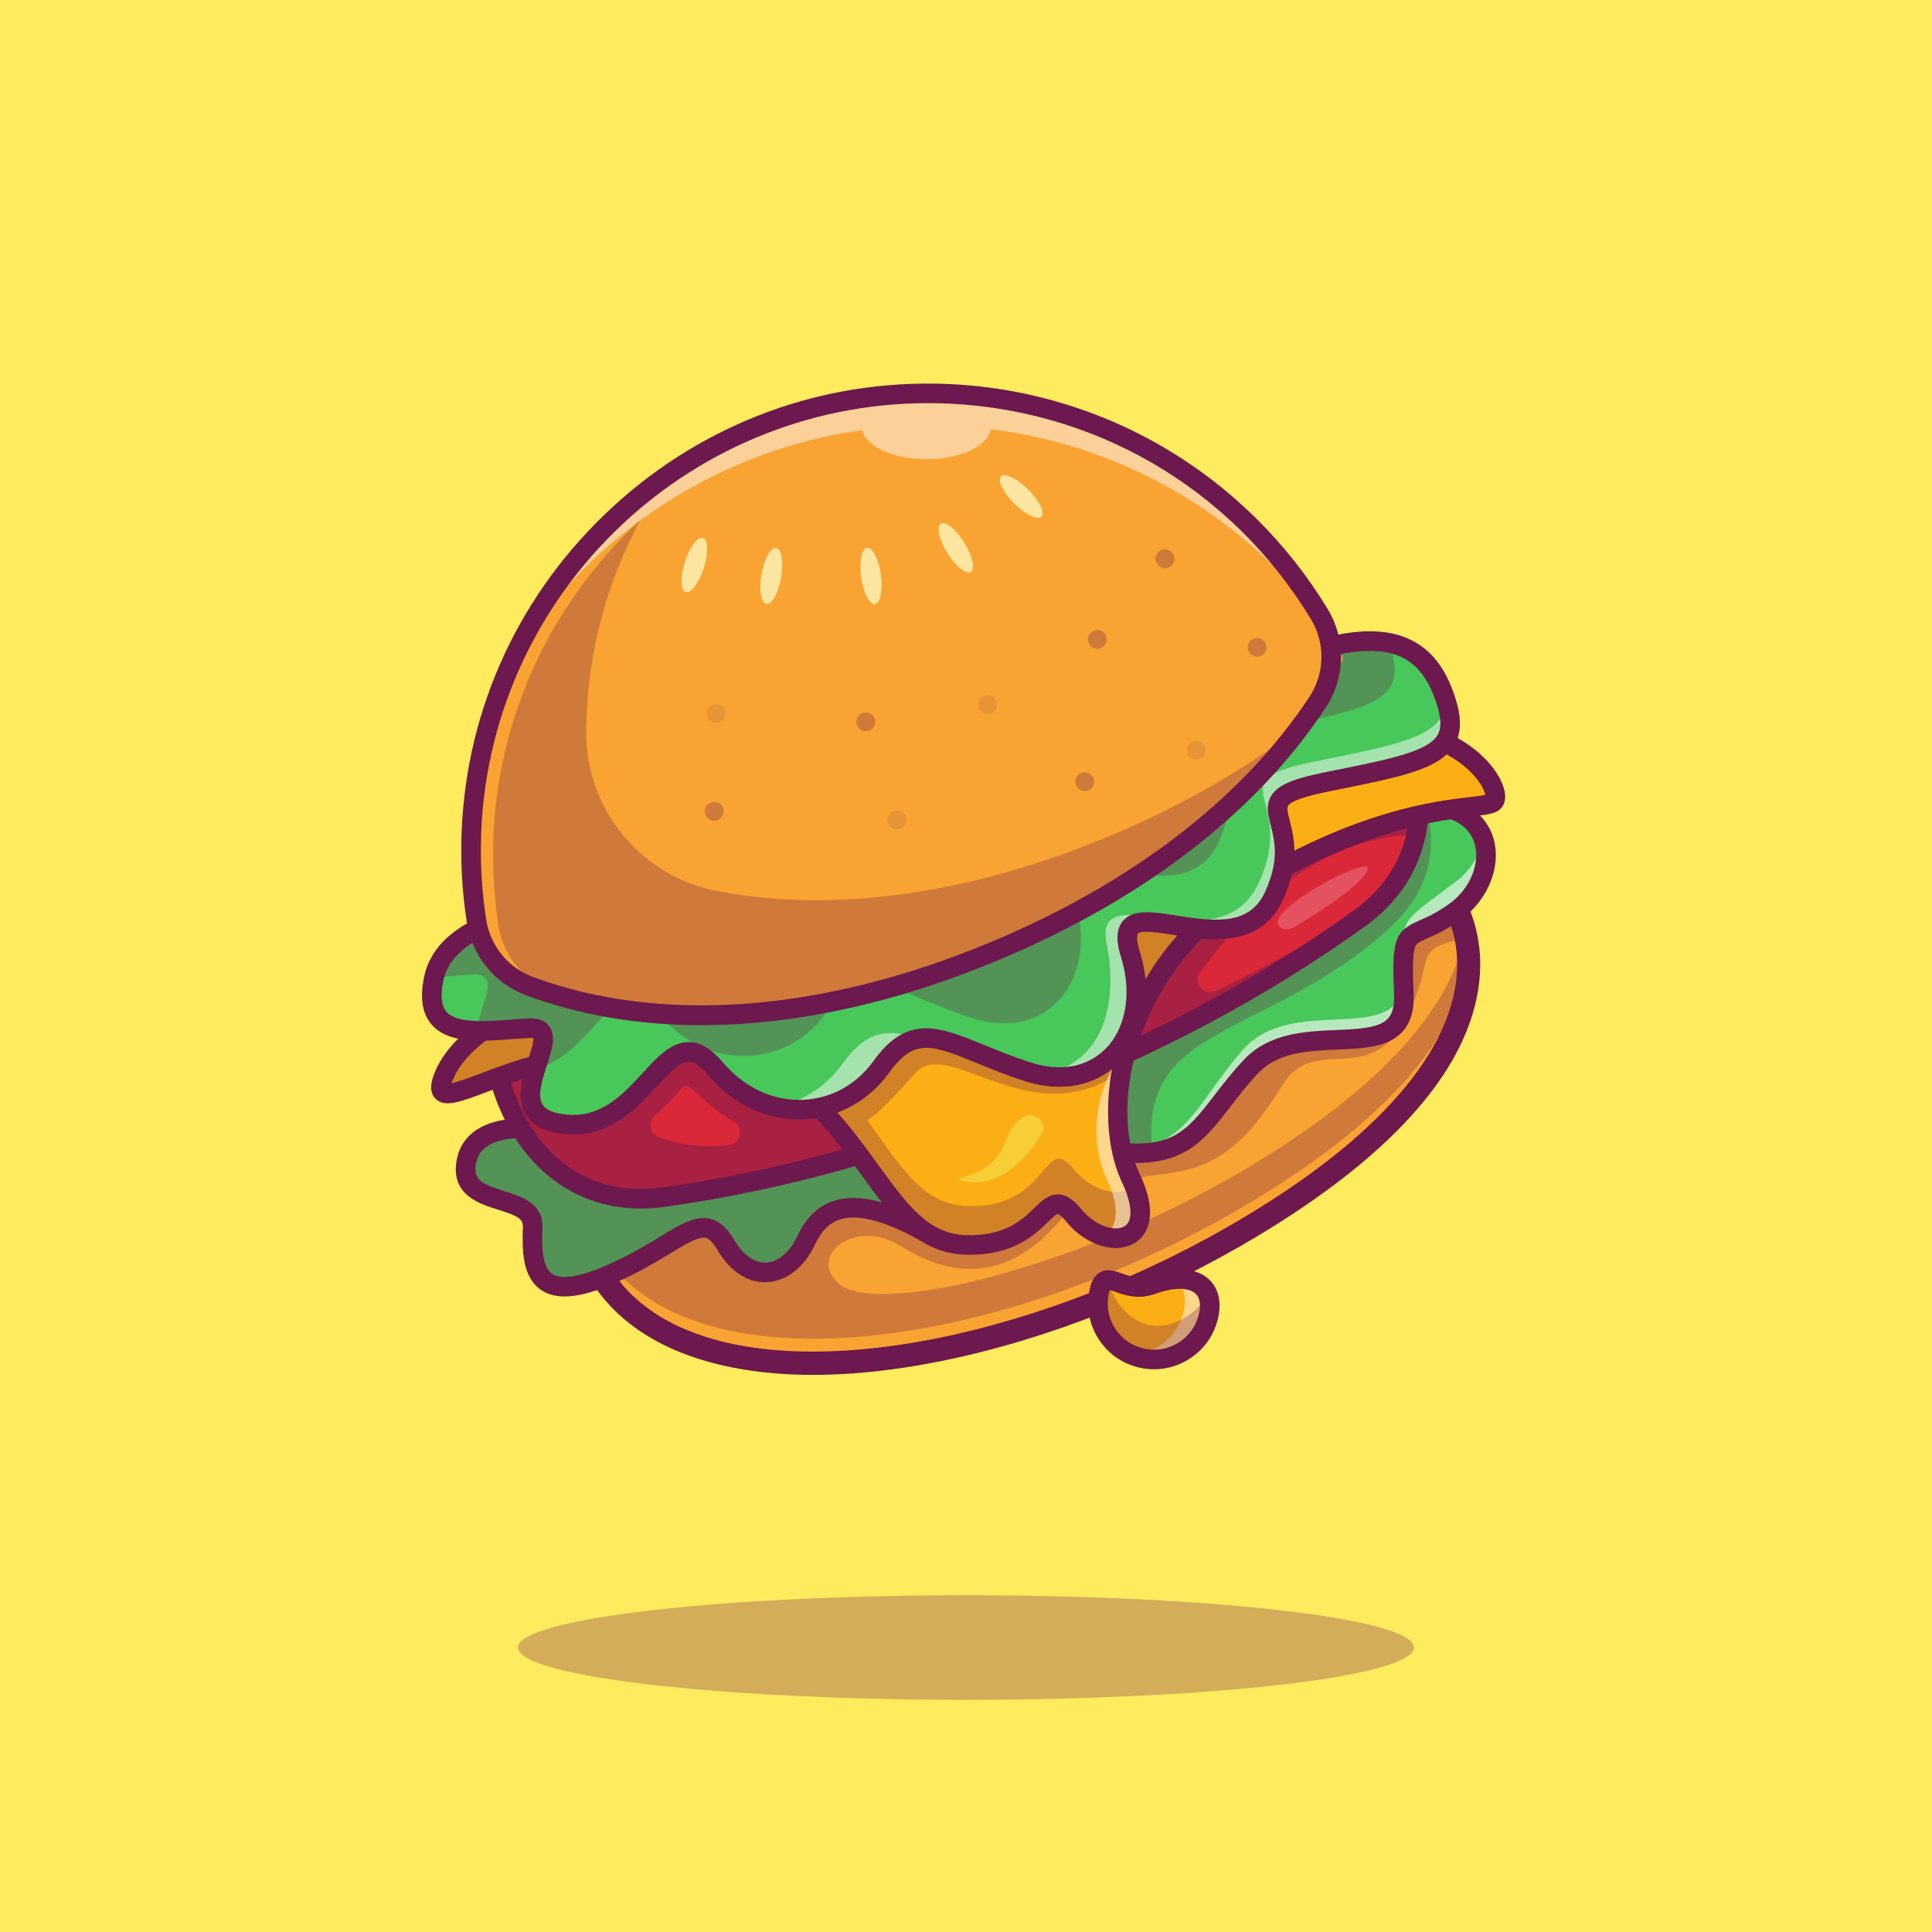 <?xml version="1.0" encoding="utf-8"?>
<!-- Generator: Adobe Illustrator 27.5.0, SVG Export Plug-In . SVG Version: 6.00 Build 0)  -->
<svg version="1.1" id="Layer_1" xmlns="http://www.w3.org/2000/svg" xmlns:xlink="http://www.w3.org/1999/xlink" x="0px" y="0px"
	 viewBox="0 0 4000 4000" style="enable-background:new 0 0 4000 4000;" xml:space="preserve">
<g>
	<g>
		<g>
			<rect style="fill:#FFEC5E;" width="4000" height="4000"/>
		</g>
	</g>
	<g>
		<g>
			<g>
				<path style="fill:#F9A332;" d="M3000.368,1854.783c0,0,211.131,275.349-332.641,635.695S1365.844,2970.055,1214.981,2582
					s-10.007-273.155,569.617-339.578s965.556-669.124,1058.788-603.417C2936.618,1704.711,3000.368,1854.783,3000.368,1854.783z"/>
			</g>
		</g>
		<g>
			<g style="opacity:0.3;">
				<g>
					<path style="fill:#6D184E;" d="M1160.904,2354.998c5.881,42.671,24.268,99.678,54.077,176.356
						c150.863,388.055,908.973,268.823,1452.746-91.523c284.302-188.4,362.219-353.532,371.868-468.25
						c0.147,1.696,0.28,3.41,0.398,5.139c-1.049-15.221-3.214-29.198-6.038-41.805c-23.135,111.794-112.469,261.431-366.229,429.591
						c-202.417,134.137-433.029,234.747-652.468,288.333c-66.32,15.718-235.799,49.618-282.348,1.657
						c-58.416-60.186,41.394-132.002,132.762-74.346c184.982,116.727,296.736-15.022,338.102-63.727
						c41.364-48.704,92.048-72.576,212.418-86.738c120.372-14.161,177.016-84.968,240.742-185.867
						c63.726-100.9,176.131,4.425,248.708-126.566c72.578-130.993,10.621-149.579,119.486-172.591l-11.506-51.789
						c0,0-94.566,13.801-100.831,56.25c-6.264,42.448,24.714,154.853-73.53,190.256c-98.244,35.404-190.134-18.415-241.547,61.156
						c-51.414,79.572-99.21,172.486-273.57,188.869c-174.362,16.384-176.131,230.575-423.954,135.869
						c-247.823-94.703-226.048,122.689-323.231,108.697c-97.183-13.992-48.504-96.305-123.736-82.144
						c-44.195,8.319-81.271,39.996-104.356,64.724c-60.778-38.438-107.01-91.389-133.887-160.523
						c-19.688-50.64-34.354-92.646-43.779-127.677c-6.16,9.672-9.952,21.136-11.521,34.725
						C1160.001,2360.301,1160.394,2357.597,1160.904,2354.998z"/>
				</g>
			</g>
		</g>
		<g>
			<g>
				<path style="fill:#6D184E;" d="M1683.532,2846.523c-87.669,0.005-167.114-10.957-236.328-32.93
					c-127.038-40.327-212.663-115.332-254.495-222.935c-53.516-137.651-75.95-222.373-41.318-275.801
					c37.507-57.861,128.433-62.383,293.494-70.601c89.641-4.463,201.204-10.015,336.995-25.576
					c360.501-41.313,643.818-293.789,831.297-460.854c125.374-111.724,194.426-173.276,243.977-138.354
					c92.029,64.858,154.895,202.432,164.124,223.457c10.586,15.21,58.301,91.694,38.647,209.204
					c-25.847,154.556-153.359,308.74-378.997,458.267c-196.294,130.078-426.448,232.505-648.064,288.408
					C1906.879,2830.585,1789.232,2846.523,1683.532,2846.523z M2826.413,1657.963c-5.496,0-19.148,3.14-49.001,24.101
					c-34.788,24.424-80.042,64.751-132.439,111.445c-191.98,171.079-482.102,429.619-857.654,472.651
					c-137.317,15.737-249.732,21.333-340.059,25.83c-139.441,6.943-231.56,11.528-255.764,48.867
					c-23.152,35.713,1.55,118.765,45.759,232.485c36.333,93.452,111.836,158.96,224.409,194.697
					c291.465,92.515,793.13-32.583,1192.861-297.485c210.281-139.346,334.07-286.206,357.986-424.702
					c18.743-108.535-29.136-173.896-31.182-176.626c-1.16-1.543-2.202-3.325-2.957-5.098
					c-0.835-1.958-62.451-144.771-148.755-205.596C2829.591,1658.515,2828.72,1657.963,2826.413,1657.963z"/>
			</g>
		</g>
		<g>
			<g>
				<path style="fill:#48C75A;" d="M1115.123,2337.638c0,0-138.073-21.242-150.464,72.577
					c-12.391,93.819,139.843,56.645,138.073,129.222s-3.54,168.166,152.234,102.669s198.258-148.492,247.823-64.51
					c49.565,83.982,129.222,69.821,166.395-9.837c37.173-79.657,110.247-94.624,253.382-12.794
					c143.135,81.83,163.934-207.149,359.095-173.958c195.16,33.191,203.569-61.071,308.008-172.591
					c104.439-111.52,323.94,10.621,316.859-150.464s9.736-100.457,106.652-170.821c96.916-70.364,95.589-234.989-94.261-220.385
					C2729.069,1681.35,2256.878,2362.42,1115.123,2337.638z"/>
			</g>
		</g>
		<g style="opacity:0.6;">
			<g>
				<g>
					<path style="fill:#FFFFFF;" d="M3020.482,1820.087c-94.166,73.286-123.597,81.208-111.005,137.723
						c10.041-35.08,39.04-23.731,103.704-70.678c47.84-34.733,71.674-92.417,60.779-140.191
						C3062.394,1769.474,3041.422,1803.79,3020.482,1820.087z"/>
				</g>
			</g>
			<g>
				<g>
					<path style="fill:#FFFFFF;" d="M2906.139,2048.67c-33.667,112.769-233.616,11.101-334.062,126.073
						c-111.667,127.816-120.656,235.851-329.321,197.81c-151.013-27.531-204.391,138.303-280.365,196.507
						c109.254,12.719,143.772-217.9,319.269-188.054c195.16,33.191,203.569-61.071,308.008-172.591s323.94,10.621,316.859-150.464
						C2906.387,2054.762,2906.26,2051.689,2906.139,2048.67z"/>
				</g>
			</g>
		</g>
		<g style="opacity:0.3;">
			<g>
				<path style="fill:#6D184E;" d="M2437.434,2201.335c84.968-86.738,272.605-127.452,439-279.686
					c101.219-92.605,94.357-191.983,73.454-255.63c-9.729-0.3-20-0.117-30.97,0.727
					c-189.85,14.604-662.041,695.674-1803.796,670.891c0,0-138.073-21.242-150.464,72.577
					c-12.391,93.818,139.843,56.645,138.073,129.222c-1.77,72.577-3.541,168.166,152.234,102.669
					c155.774-65.496,198.258-148.492,247.823-64.51c49.565,83.982,129.222,69.821,166.396-9.837
					c37.173-79.657,110.247-94.624,253.382-12.794c143.135,81.83,163.934-207.148,359.095-173.958
					c43.108,7.331,77.082,8.425,105.013,4.507C2380.067,2342.558,2377.996,2262.012,2437.434,2201.335z"/>
			</g>
		</g>
		<g>
			<g>
				<path style="fill:#6D184E;" d="M1169.091,2684.174c-19.429,0-35.637-4.512-48.845-13.521
					c-40.308-27.49-38.899-85.278-37.766-131.709c0.383-15.718-12.378-22.363-50.916-34.346
					c-38.176-11.87-95.867-29.814-86.987-97.036c3.596-27.236,16.113-49.067,37.197-64.878
					c47.407-35.547,123.288-26.87,135.005-25.278c819.409,17.402,1283.369-326.299,1560.652-531.709
					c109.47-81.099,181.792-134.678,239.937-139.15c124.81-9.561,161.968,53.789,172.151,81.484
					c21.648,58.862-5.452,132.671-64.436,175.493c-30.159,21.895-53.037,31.865-69.741,39.146
					c-19.27,8.398-22.925,10.537-25.742,18.633c-5.208,14.951-4.944,47.725-2.832,95.762c1.514,34.473-6.108,60.342-23.306,79.092
					c-29.717,32.402-80.188,34.546-133.625,36.812c-61.038,2.593-124.153,5.273-165.378,49.297
					c-22.844,24.39-40.664,47.549-57.896,69.946c-58.696,76.279-105.054,136.533-268.298,108.765
					c-87.373-14.854-135.464,43.799-181.99,100.527c-46.096,56.196-98.342,119.878-183.762,71.05
					c-76.819-43.921-135.037-60.063-173.042-48.013c-21.931,6.963-38.916,23.901-51.929,51.782
					c-21.941,47.021-59.075,76.255-99.326,78.203c-39.824,1.982-76.375-21.738-102.871-66.631
					c-8.804-14.917-16.755-23.096-24.307-24.995c-14.255-3.574-40.086,12.051-72.791,31.846
					c-32.06,19.404-71.958,43.55-125.43,66.035C1225.695,2676.386,1194.616,2684.174,1169.091,2684.174z M1083.739,2355.824
					c-24.79,0-57.185,3.877-77.727,19.326c-12.168,9.155-19.126,21.489-21.269,37.715c-4.009,30.352,13.901,39.067,58.852,53.042
					c34.009,10.576,80.581,25.063,79.387,74.023c-0.894,36.616-2.004,82.183,20.093,97.251
					c17.793,12.139,53.77,7.378,104.038-13.755c50.735-21.328,89.226-44.624,120.154-63.345
					c42.388-25.654,73.02-44.175,103.662-36.475c18.848,4.746,34.517,18.633,49.307,43.691
					c18.484,31.313,41.902,47.778,66.023,46.758c24.961-1.206,49.099-21.719,64.568-54.863
					c17.817-38.184,43.516-62.832,76.382-73.267c49.922-15.874,117.122,0.977,205.41,51.45
					c53.22,30.425,81.975-0.186,132.329-61.567c48.813-59.512,109.551-133.584,220.107-114.775
					c139.216,23.691,171.24-17.954,229.395-93.535c16.992-22.08,36.25-47.109,60.435-72.93
					c52.539-56.104,127.285-59.277,193.232-62.08c44.805-1.899,87.124-3.696,105.486-23.716
					c9.556-10.42,13.706-26.753,12.686-49.932c-4.988-113.491,0.942-130.688,52.866-153.315
					c15.833-6.899,35.537-15.483,62.124-34.785c43.894-31.87,65.481-87.207,50.215-128.726
					c-15.027-40.854-61.543-60.459-131.021-55.068c-46.509,3.574-122.595,59.942-218.926,131.304
					c-136.938,101.45-324.48,240.386-582.878,352.319c-305.022,132.134-642.869,195.181-1003.984,187.319
					c-0.874-0.02-1.748-0.098-2.612-0.225l0,0C1105.839,2356.723,1095.668,2355.824,1083.739,2355.824z"/>
			</g>
		</g>
		<g>
			<g>
				<path style="fill:#DB2839;" d="M2593.52,1332.168c-24.617,9.854-45.775,25.385-63.153,45.27
					c-105.716,72.788-336.006,219.34-628.172,334.799c-291.138,118.027-558.944,170.854-685.686,191.114
					c-26.3-2.402-52.33,0.956-76.948,10.81c-112.301,44.952-152.672,207.974-90.17,364.12
					c62.502,156.145,186.64,216.922,316.51,201.333c288.985-39.516,547.279-122.721,758.527-212.184
					c214.632-81.009,458.998-199.009,695.432-369.809c104.757-78.328,152.673-207.975,90.171-364.12
					S2705.822,1287.215,2593.52,1332.168z"/>
			</g>
		</g>
		<g style="opacity:0.45;">
			<g>
				<path style="fill:#6D184E;" d="M2937.926,1728.702l21.707-83.198c0,0-634.509,56.467-711.611,520.726
					c-150.411,62.624-323.869,121.545-514.603,163.918l-63.623-74.491c0,0-113.017-10.068-164.795-77.777
					s-138.65-89.305-183.212,15.932c-18.862,44.545-43.154,69.889-64.911,84.357c-25.796-29.119-48.023-65.221-65.448-108.754
					c-38.321-95.735-37.913-194.008-6.023-266.116c-15.627,1.378-30.996,4.918-45.845,10.862
					c-112.301,44.952-152.672,207.974-90.17,364.119s186.64,216.922,316.51,201.333c288.985-39.516,547.278-122.721,758.527-212.185
					c214.633-81.009,458.998-199.009,695.433-369.809c17.583-13.147,33.518-27.771,47.645-43.691
					c-117.544,77.617-235.779,142.809-350.203,197.559c-24.504,11.725-48.321-17.095-32.314-39.044
					C2566.141,1901.167,2727.377,1726.286,2937.926,1728.702z M1363.674,2353.699c-18.63-7.321-23.152-31.583-8.013-44.678
					c23.001-19.896,44.85-40.634,55.079-55.465c15.586-22.599,38.501,30.725,107.127,67.621
					c22.476,12.084,16.556,45.937-8.725,49.407c-0.401,0.055-0.802,0.11-1.203,0.165
					C1457.936,2376.75,1408.786,2371.426,1363.674,2353.699z"/>
			</g>
		</g>
		<g>
			<g>
				<path style="fill:#6D184E;" d="M1326.964,2502.216c-132.327,0.01-241.214-78.594-296.379-216.406
					c-31.794-79.429-39.368-163.296-21.326-236.157c18.643-75.273,62.241-130.073,122.771-154.302
					c26.292-10.523,54.446-14.668,83.716-12.398c132.063-21.24,393.645-73.872,678.836-189.492
					c286.34-113.154,512.009-255.557,622.263-331.313c19.602-21.855,42.852-38.262,69.146-48.789c0.002,0,0.002,0,0.002,0
					c122.483-49.019,276.292,46.343,342.844,212.612c60.854,152.031,24.651,297.031-96.846,387.876
					c-208.059,150.307-443.496,275.532-700.037,372.397c-252.505,106.899-509.314,178.711-763.311,213.442
					C1354.53,2501.381,1340.614,2502.216,1326.964,2502.216z M1200.316,1922.865c-18.589,0-36.435,3.379-53.23,10.103
					c-48.096,19.253-83.076,64.15-98.499,126.421c-16.018,64.688-9.053,139.751,19.612,211.362
					c54.419,135.952,162.031,204.727,295.286,188.75c250.244-34.224,503.713-105.137,753.042-210.723
					c0.247-0.107,0.496-0.205,0.747-0.303c253.337-95.62,485.73-219.189,690.723-367.275
					c107.209-80.166,137.642-204.228,83.225-340.171c-58.25-145.527-188.43-230.786-290.173-190.054l-7.529-18.809l7.529,18.809
					c-21.074,8.432-39.722,21.821-55.427,39.79c-1.111,1.274-2.375,2.398-3.765,3.354
					c-110.916,76.367-340.537,221.689-632.217,336.958c-290.515,117.773-556.973,171.021-689.934,192.275
					c-1.668,0.269-3.362,0.317-5.037,0.171C1209.84,1923.085,1205.055,1922.865,1200.316,1922.865z"/>
			</g>
		</g>
		<g>
			<g>
				<path style="fill:#FCAF15;" d="M1086.8,2084.505c0,0-136.302,54.875-169.936,148.694s152.234-58.415,331.02-42.484
					s60.186-155.774,309.779-8.851s272.605,391.206,442.541,395.631c169.936,4.426,159.315-138.958,223.04-61.071
					c63.726,77.887,184.54,63.726,118.158-77.002c-66.381-140.728-24.34-450.507,276.588-622.212s462.012-134.532,476.174-159.315
					c14.161-24.782-53.105-152.234-267.295-155.774C2612.68,1498.581,2074.551,2045.561,1086.8,2084.505z"/>
			</g>
		</g>
		<g style="opacity:0.3;">
			<g>
				<path style="fill:#6D184E;" d="M2347.494,2453.314c-26.22,27.989-85.667,14.652-124.25-32.505
					c-63.726-77.887-48.878,80.569-218.814,76.144c-96.286-2.508-138.986-82.542-208.877-177.716
					c23.521-13.194,62.045-55.993,101.095-98.872c67.709-74.347,241.627,131.435,425.155-2.582l7.726-35.936
					c0,0-31.942,86.166-199.229,30.7s-229.788-92.676-283.332-30.7c-33.108,38.322-72.248,63.084-97.316,76.415
					c-47.379-59.719-106.343-121.598-191.99-172.014c-35.118-20.672-62.946-35.036-85.34-44.503
					c-36.962,6.815-74.719,12.962-113.267,18.376c-18.542,20.241-43.639,40.995-111.172,34.977
					c-105.24-9.378-212.913,39.5-276.847,62.176c-23.21,21.199-43.685,46.667-54.174,75.924
					c-33.633,93.819,152.234-58.415,331.02-42.484c178.787,15.932,60.186-155.774,309.779-8.851
					c249.593,146.923,272.605,391.206,442.541,395.631c169.936,4.425,159.315-138.958,223.04-61.071
					C2284.803,2591.663,2399.591,2580.977,2347.494,2453.314z"/>
			</g>
		</g>
		<g>
			<g>
				<g>
					<path style="fill:#F8CE36;" d="M1250.349,2190.899c108.463,8.735,105.233-52.842,145.971-66.325
						C1319.197,2107.28,1339.771,2182.052,1250.349,2190.899z"/>
				</g>
			</g>
			<g>
				<g>
					<path style="fill:#F8CE36;" d="M914.827,2258.917c17.222,26.628,148.238-61.052,286.799-68.814
						C1088.275,2183.205,973.497,2241.22,914.827,2258.917z"/>
				</g>
			</g>
			<g style="opacity:0.5;">
				<g>
					<path style="fill:#FFFFFF;" d="M2314.267,2192.845C2301.335,2194.757,2327.27,2192.252,2314.267,2192.845
						c-57.831,89.254-51.302,187.709-23.535,246.577c34.261,72.634,18.611,111.472-13.274,121.42
						c52.906,13.213,97.607-23.32,51.333-121.42C2300.664,2379.794,2292.016,2289.812,2314.267,2192.845z"/>
				</g>
			</g>
		</g>
		<g style="opacity:0.3;">
			<g>
				<path style="fill:#6D184E;" d="M2385.215,2027.86l-39.202,100.638c0,0,20.541-95.328,0-149.76
					c-20.541-54.432-13.087-106.74,55.133-77.443c68.22,29.297,75.298,23.621,75.298,23.621S2416.409,1985.632,2385.215,2027.86z"/>
			</g>
		</g>
		<g>
			<g>
				<path style="fill:#6D184E;" d="M2007.733,2597.851c-2.644,0-5.33-0.034-8.057-0.107
					c-98.232-2.554-151.897-76.465-214.033-162.041c-57.139-78.691-121.902-167.886-238.257-236.382
					c-63.288-37.251-106.345-55.908-131.631-57.026c-16.336-0.625-22.5,5.449-36.035,20.737
					c-20.696,23.379-49.045,55.356-133.635,47.861c-85.366-7.627-173.286,25.518-237.481,49.702
					c-56.57,21.309-87.737,33.057-106.731,14.36c-15.894-15.64-7.002-40.444-4.08-48.594
					c36.284-101.216,175.532-158.267,181.44-160.649c2.156-0.864,4.446-1.357,6.768-1.45
					c657.959-25.942,1110.503-276.484,1409.961-442.275c148.247-82.07,255.371-141.323,331.24-140.117
					c151.938,2.51,242.073,66.641,275.764,125.82c8.054,14.15,19.907,40.796,8.784,60.259c-9.199,16.099-27.83,18.291-64.944,22.661
					c-67.908,7.993-209.211,24.619-418.777,144.199c-278.75,159.048-335.583,453.345-268.306,595.972
					c44.646,94.648,8.135,130.967-9.636,142.192c-39.463,24.932-102.07,5.723-142.524-43.721
					c-12.292-15.02-17.517-15.786-17.566-15.791c-3.474,0.278-13.796,10.278-20.625,16.899
					C2143.141,2555.781,2099.73,2597.851,2007.733,2597.851z M1412.797,2101.855c31.528,0,77.651,16.938,155.142,62.554
					c123.63,72.773,193.97,169.648,250.491,247.49c60.408,83.198,104.055,143.306,182.302,145.347
					c80.496,1.938,115.159-31.47,140.447-55.981c15.625-15.142,30.4-29.395,51.155-28.252c20.063,1.162,35.437,16.953,46.589,30.586
					c29.141,35.615,70.576,47.095,89.534,35.117c17.766-11.221,15.708-45.957-5.376-90.649
					c-38.579-81.787-38.691-202.368-0.293-314.688c33.145-96.943,109.521-233.545,285.166-333.765
					c216.724-123.662,363.555-140.938,434.119-149.243c12.219-1.436,25.701-3.022,33.123-4.707
					c-1.528-6.919-6.877-20.772-22.183-38.511c-21.323-24.717-86.077-82.451-226.477-84.775
					c-65.164-1.27-168.201,56.025-310.947,135.059c-302.253,167.339-758.694,420.063-1424.277,447.163
					c-19.678,8.579-127.886,58.755-155.376,135.435c-0.356,0.991-0.667,1.904-0.938,2.749c13.914-2.993,38.599-12.295,59.324-20.103
					c67.852-25.562,160.813-60.532,255.361-52.148c64.206,5.747,81.455-13.745,99.705-34.355
					C1366.881,2116.415,1383.566,2101.855,1412.797,2101.855z M3075.692,1650.077L3075.692,1650.077L3075.692,1650.077z"/>
			</g>
		</g>
		<g>
			<g>
				<path style="fill:#F8CE36;" d="M2157.527,2345.825c0,0-61.775,114.899-153.096,100.899
					c-69.28-10.621,46.494,2.888,76.548-80.985C2115.707,2268.823,2175.407,2319.272,2157.527,2345.825z"/>
			</g>
		</g>
		<g>
			<g>
				<path style="fill:#48C75A;" d="M1171.768,1876.511c0,0-244.282,13.276-273.49,148.694
					c-29.208,135.417,98.244,108.865,196.488,103.554c98.244-5.31-92.933,183.212,77.002,199.143
					c169.936,15.932,204.454-238.972,308.008-116.831c103.555,122.141,265.524,108.865,345.182-2.655s146.038-39.829,302.698,10.621
					c156.659,50.45,262.869-82.313,212.419-244.282s220.385,47.794,297.387-119.486c77.002-167.28-87.623-196.488,108.865-236.317
					c196.488-39.829,281.456-53.098,249.593-160.639c-31.863-107.541-106.21-187.198-355.803-80.989
					C2390.525,1483.535,2164.829,1948.202,1171.768,1876.511z"/>
			</g>
		</g>
		<g style="opacity:0.3;">
			<g>
				<path style="fill:#6D184E;" d="M2881.146,1347.183c-1.623-5.478-3.39-10.86-5.251-16.173
					c-53.104-10.677-128.107,0.498-235.777,46.315c-249.593,106.21-475.289,570.877-1468.35,499.186
					c0,0-241.455,13.145-272.931,146.399c26.788-0.968,54.999-3.867,81.154-5.281c57.543-3.11,15.813,60.271,5.493,116.527
					c34.39,1.195,73.734-3.475,109.281-5.397c46.624-2.52,28.068,38.617,13.857,84.242
					c126.769-32.022,164.264-221.708,256.379-113.06c103.554,122.141,265.524,108.865,345.182-2.655
					c79.657-111.52,146.039-39.829,302.698,10.621c156.659,50.449,262.869-82.313,212.419-244.282
					c-50.449-161.97,220.385,47.794,297.387-119.486c77.002-167.28-87.623-196.488,108.865-236.317
					C2828.042,1467.993,2913.009,1454.724,2881.146,1347.183z"/>
			</g>
		</g>
		<g style="opacity:0.5;">
			<g>
				<g>
					<path style="fill:#FFFFFF;" d="M971.597,2116.862c-11.772,0.636-23.946,1.561-36.224,2.492
						c18.287,5.044,40.142,6.167,63.318,5.576"/>
				</g>
			</g>
			<g>
				<g>
					<path style="fill:#FFFFFF;" d="M1745.377,2201.274c-30.833,43.166-73.324,72.367-120.164,85.833
						c72.853,7.184,145.033-24.398,190.452-87.985c22.253-31.154,43.473-47.989,65.911-55.004
						C1829.632,2130.865,1789.405,2139.635,1745.377,2201.274z"/>
				</g>
			</g>
			<g>
				<g>
					<path style="fill:#FFFFFF;" d="M2990.963,1466.826c-14.734,60.765-105.352,76.582-269.217,109.797
						c-208.217,42.206-33.765,73.157-115.364,250.423c-81.599,177.266-344.194-21.342-315.139,126.619
						c26.549,135.199-15.626,244.8-119.013,266.515c125.943,7.751,202.964-112.132,158.552-254.718
						c-50.449-161.97,220.385,47.794,297.387-119.486s-87.623-196.488,108.865-236.317
						C2922.091,1572.147,3008.186,1558.164,2990.963,1466.826z"/>
				</g>
			</g>
		</g>
		<g>
			<g>
				<path style="fill:#6D184E;" d="M1186.811,2348.876c-5.513,0-11.152-0.259-16.931-0.801
					c-39.451-3.701-65.686-16.23-80.205-38.301c-22.644-34.429-7.82-80.117,4.094-116.831c4.685-14.438,11.626-35.825,10.525-43.535
					c-1.318-0.308-3.916-0.679-8.433-0.42c-10.83,0.586-21.87,1.421-33.557,2.31c-65.669,4.976-133.584,10.132-168.43-29.839
					c-20.003-22.944-25.039-55.825-15.398-100.527c32.097-148.818,281.589-164.072,292.195-164.648
					c0.852-0.044,1.709-0.034,2.556,0.024c739.7,53.359,1041.323-187.764,1261.58-363.852
					c71.436-57.109,133.132-106.431,197.38-133.775c127.544-54.272,221.323-65.688,286.704-34.888
					c46.228,21.772,76.877,62.69,96.455,128.765c11.067,37.354,9.565,66.943-4.59,90.464
					c-29.573,49.15-109.27,65.249-241.306,91.924l-19.099,3.862c-49.446,10.024-77.576,19.971-83.604,29.57
					c-2.903,4.619-0.579,14.561,3.452,30.4c8.735,34.312,21.934,86.167-14.333,164.961
					c-46.426,100.84-154.653,83.457-226.277,71.958c-26.621-4.272-66.851-10.747-73.733-2.803c-0.227,0.259-5.488,6.787,3.56,35.835
					c28.286,90.806,12.288,177.583-42.795,232.139c-48.564,48.11-119.702,61.753-195.176,37.451
					c-37.695-12.139-70.056-25.396-98.611-37.095c-91.833-37.622-129.841-53.193-181.392,18.965
					c-42.095,58.936-106.68,94.414-177.195,97.344c-75.256,3.11-146.228-30.029-199.922-93.359
					c-14.492-17.095-27.341-25.869-38.191-26.084c-0.137-0.005-0.276-0.005-0.413-0.005c-18.572,0-41.216,24.663-65.178,50.762
					C1321.398,2291.479,1268.698,2348.876,1186.811,2348.876z M1098.532,2108.398c17.192,0,29.961,5.283,38,15.737
					c15.583,20.264,6.404,48.555-4.226,81.313c-9.717,29.946-20.732,63.892-8.782,82.061c7.222,10.977,24.089,17.783,50.137,20.225
					c71.628,6.699,117.009-42.69,157.038-86.289c30.5-33.223,59.224-64.785,96.235-63.862c23.301,0.459,45.642,13.672,68.293,40.391
					c45.437,53.589,104.873,81.694,167.337,79.077c57.944-2.407,111.125-31.714,145.908-80.405
					c70.195-98.276,137.112-70.85,229.722-32.915c27.874,11.421,59.465,24.365,95.671,36.025
					c61.465,19.785,116.245,9.966,154.243-27.671c43.469-43.052,55.969-116.357,32.625-191.304
					c-6.809-21.86-13.75-53.359,4.504-74.424c21.65-24.971,62.952-18.345,110.776-10.664
					c84.692,13.599,151.956,18.647,183.047-48.897c30.269-65.757,20.068-105.83,11.873-138.027
					c-5.547-21.792-10.786-42.373,1.501-61.938c13.359-21.27,43.135-34.204,109.868-47.729l19.121-3.867
					c116.97-23.633,194.243-39.243,214.617-73.101c5.081-8.442,10.654-23.647,0.457-58.061
					c-16.057-54.199-39.849-87.129-74.873-103.628c-53.577-25.239-138.892-13.281-253.574,35.522
					c-59.146,25.166-118.833,72.886-187.944,128.14c-107.881,86.245-242.144,193.584-443.577,271.983
					c-235.51,91.665-511.887,124.599-844.836,100.732c-17.854,1.24-228.977,18.428-253.613,132.656
					c-6.665,30.903-4.536,52.891,6.331,65.356c21.499,24.668,81.707,20.098,134.829,16.064c11.389-0.864,23.164-1.758,34.434-2.368
					C1095.328,2108.442,1096.95,2108.398,1098.532,2108.398z"/>
			</g>
		</g>
		<g>
			<g>
				<g>
					<path style="fill:#F9A332;" d="M2058.619,1969.444c327.6-136.891,588.771-346.541,721.944-605.624
						c-147.992-319.932-469.368-543.259-843.6-549.283c-519.921-8.369-952.471,409.306-961.537,929.215
						c-1.562,89.568,9.387,176.328,31.113,258.712C1301.222,2151.633,1679.965,2127.67,2058.619,1969.444z"/>
				</g>
			</g>
			<g style="opacity:0.5;">
				<g>
					<path style="fill:#FFFFFF;" d="M2751.378,1306.045c-158.459-288.743-463.149-485.853-814.415-491.507
						c-6.077-0.098-12.141-0.133-18.193-0.115c-0.237-0.001-0.47-0.009-0.707-0.009c-2.437,0-4.858,0.038-7.263,0.103
						c-367.326,4.179-687.625,220.763-840.356,533.553c157.508-243.625,416.189-415.874,714.348-457.484
						c7.76,33.922,64.449,60.255,133.271,60.255c70.061,0,127.552-27.29,133.645-62.094
						C2339.734,924.69,2590.316,1081.091,2751.378,1306.045z"/>
				</g>
			</g>
			<g>
				<g style="opacity:0.3;">
					<g>
						<path style="fill:#6D184E;" d="M2296.984,1731.08c-281.65,117.691-563.35,161.098-810.468,114.229
							c-159.095-30.176-274.203-169.286-272.837-331.211c0.024-2.9,0.061-5.803,0.112-8.71
							c2.7-154.865,43.028-300.626,112.002-428.785c-0.001,0-0.001,0.001-0.002,0.002
							c-183.205,169.267-300.118,409.691-304.784,677.276c-0.961,55.152,2.82,109.24,10.941,161.897
							c9.588,62.169,51.844,114.505,110.834,136.344c31.995,11.844,64.826,21.805,98.334,30.102
							c248.807,49.059,533.164,6.034,817.503-112.78c265.632-110.997,487.573-269.84,633.033-464.075
							C2577.095,1593.795,2443.736,1669.758,2296.984,1731.08z"/>
					</g>
				</g>
			</g>
			<g>
				<g>
					<g>
						<path style="fill:#FCE69F;" d="M1457.232,1176.101c-9.8,30.822-26.733,53.365-37.512,49.938
							c-10.779-3.427-11.585-31.61-1.785-62.432s26.733-53.365,37.512-49.938c10.103,3.212,11.559,28.211,3.335,57.274
							L1457.232,1176.101z"/>
					</g>
				</g>
				<g>
					<g>
						<path style="fill:#FCE69F;" d="M1617.212,1195.951c-5.533,31.866-19.255,56.496-30.399,54.561
							c-11.144-1.935-15.761-29.749-10.229-61.615c5.533-31.866,19.255-56.496,30.399-54.561
							c10.445,1.813,15.275,26.384,11.065,56.294L1617.212,1195.951z"/>
					</g>
				</g>
				<g>
					<g>
						<path style="fill:#FCE69F;" d="M1823.742,1189.554c4.502,32.028-1.011,59.678-12.211,61.252
							c-11.201,1.574-24.121-23.485-28.623-55.513c-4.502-32.028,1.011-59.678,12.211-61.252
							c10.499-1.476,22.627,20.432,27.788,50.192L1823.742,1189.554z"/>
					</g>
				</g>
				<g>
					<g>
						<path style="fill:#FCE69F;" d="M1996.447,1123.322c17.113,27.445,23.296,54.953,13.698,60.937
							c-9.598,5.984-31.577-11.675-48.689-39.12s-23.296-54.953-13.698-60.937c8.996-5.609,28.972,9.491,45.767,34.596
							L1996.447,1123.322z"/>
					</g>
				</g>
				<g>
					<g>
						<path style="fill:#FCE69F;" d="M2128.914,1013.482c22.923,22.817,35.219,48.188,27.24,56.205
							c-7.979,8.016-33.407-4.162-56.33-26.979c-22.923-22.817-35.219-48.188-27.24-56.205c7.479-7.514,30.374,2.63,52.453,23.241
							L2128.914,1013.482z"/>
					</g>
				</g>
			</g>
			<g>
				<g>
					<g>
						<g style="opacity:0.3;">
							<g>
								<circle style="fill:#6D184E;" cx="1478.528" cy="1679.665" r="19.472"/>
							</g>
						</g>
					</g>
				</g>
				<g>
					<g>
						<g style="opacity:0.3;">
							<g>
								<circle style="fill:#6D184E;" cx="1792.573" cy="1494.677" r="19.472"/>
							</g>
						</g>
					</g>
				</g>
				<g style="opacity:0.39;">
					<g>
						<g style="opacity:0.3;">
							<g>
								<circle style="fill:#6D184E;" cx="1856.927" cy="1697.319" r="19.472"/>
							</g>
						</g>
					</g>
				</g>
				<g style="opacity:0.39;">
					<g>
						<g style="opacity:0.3;">
							<g>
								<circle style="fill:#6D184E;" cx="2044.839" cy="1458.971" r="19.472"/>
							</g>
						</g>
					</g>
				</g>
				<g>
					<g>
						<g style="opacity:0.3;">
							<g>
								<circle style="fill:#6D184E;" cx="2245.844" cy="1618.338" r="19.472"/>
							</g>
						</g>
					</g>
				</g>
				<g>
					<g>
						<g style="opacity:0.3;">
							<g>
								<circle style="fill:#6D184E;" cx="2271.892" cy="1323.705" r="19.472"/>
							</g>
						</g>
					</g>
				</g>
				<g>
					<g>
						<g style="opacity:0.3;">
							<g>
								<circle style="fill:#6D184E;" cx="2411.856" cy="1156.853" r="19.472"/>
							</g>
						</g>
					</g>
				</g>
				<g style="opacity:0.39;">
					<g>
						<g style="opacity:0.3;">
							<g>
								<circle style="fill:#6D184E;" cx="1482.433" cy="1477.429" r="19.472"/>
							</g>
						</g>
					</g>
				</g>
				<g>
					<g>
						<g style="opacity:0.3;">
							<g>
								<circle style="fill:#6D184E;" cx="2602.853" cy="1340.242" r="19.472"/>
							</g>
						</g>
					</g>
				</g>
				<g style="opacity:0.39;">
					<g>
						<g style="opacity:0.3;">
							<g>
								<circle style="fill:#6D184E;" cx="2476.579" cy="1552.879" r="19.472"/>
							</g>
						</g>
					</g>
				</g>
			</g>
			<g>
				<g>
					<path style="fill:#6D184E;" d="M1451.618,2122.49c-130.276,0-251.917-20.752-362.778-61.987
						c-64.732-24.087-111.585-81.699-122.278-150.371c-8.53-54.785-12.363-110.879-11.389-166.729
						c4.477-256.826,109.377-497.231,295.376-676.929c185.955-179.658,429.839-276.46,686.743-272.188
						c166.489,2.676,330.032,48.477,472.947,132.451c138.787,81.548,256.101,197.539,339.263,335.425
						c37.397,62.012,35.708,141.401-4.304,202.251c-142.395,216.572-377.107,397.676-678.767,523.721l0,0
						c-174.758,73.027-346.553,116.787-510.608,130.068C1520.524,2121.064,1485.768,2122.49,1451.618,2122.49z M1921.517,834.672
						c-503.167,0-917.039,404.868-925.837,909.434c-0.933,53.535,2.739,107.295,10.915,159.795
						c8.44,54.194,45.366,99.648,96.37,118.628c264.775,98.486,601.387,72.988,947.844-71.777l0,0
						c294.182-122.925,522.59-298.794,660.535-508.594c31.492-47.9,32.852-110.337,3.459-159.067
						c-166.177-275.542-457.08-443.13-778.167-448.296C1931.596,834.716,1926.542,834.672,1921.517,834.672z"/>
				</g>
			</g>
		</g>
		<g>
			<g>
				<g>
					<path style="fill:#FCAF15;" d="M2503.084,2719.842c-11.677,62.954-72.178,104.522-135.132,92.845
						s-104.522-72.178-92.845-135.132c11.677-62.954,46.44,5.552,111.075-18.19
						C2462.291,2631.409,2514.761,2656.888,2503.084,2719.842z"/>
				</g>
			</g>
			<g style="opacity:0.5;">
				<g>
					<g>
						<path style="fill:#FFFFFF;" d="M2430.782,2648.789c17.967,11.519,26.373,32.47,20.982,61.533
							c-10.038,54.117-56.175,92.325-108.914,94.597c7.906,3.435,16.265,6.127,25.102,7.767
							c62.954,11.677,123.455-29.89,135.132-92.845C2512.294,2670.188,2481.508,2643.985,2430.782,2648.789z"/>
					</g>
				</g>
			</g>
			<g style="opacity:0.3;">
				<g>
					<path style="fill:#6D184E;" d="M2380.766,2743.603c-44.796-8.309-76.628-52.239-88.288-93.283
						c-8.069,1.073-13.803,8.004-17.371,27.235c-11.677,62.954,29.891,123.455,92.845,135.132
						c62.954,11.677,123.455-29.89,135.132-92.845c2.743-14.789,1.828-27.422-1.983-37.868
						C2476.301,2720.06,2428.238,2752.408,2380.766,2743.603z"/>
				</g>
			</g>
			<g>
				<g>
					<path style="fill:#6D184E;" d="M2389.386,2834.926c-8.347,0-16.748-0.767-25.132-2.324
						c-35.764-6.631-66.807-26.797-87.41-56.782c-20.601-29.98-28.291-66.191-21.658-101.963
						c2.585-13.936,7.434-31.011,22.092-39.443c15.19-8.75,31.235-3.008,45.391,2.056c16.719,5.972,34.001,12.148,56.528,3.882
						c50.471-18.54,94.683-16.284,121.304,6.187c20.51,17.314,28.501,44.658,22.502,77.002
						c-6.636,35.767-26.802,66.812-56.787,87.407C2443.261,2826.723,2416.649,2834.926,2389.386,2834.926z M2297.719,2670.888
						c-0.742,1.924-1.729,5.151-2.693,10.361c-4.661,25.127,0.742,50.562,15.215,71.626c14.47,21.064,36.279,35.229,61.404,39.893
						c25.132,4.648,50.566-0.737,71.631-15.215c21.064-14.468,35.229-36.279,39.89-61.406c2.285-12.314,2.612-29.014-8.799-38.647
						c-14.734-12.437-45.847-12.095-81.199,0.879c-36.321,13.345-65.098,3.047-84.136-3.76
						C2305.421,2673.329,2300.851,2671.694,2297.719,2670.888z"/>
				</g>
			</g>
		</g>
		<g>
			<g>
				<path style="fill:#E5525F;" d="M2653.854,1921.34c8.18,3.757,17.738,2.805,25.5-1.753
					c32.056-18.823,134.445-81.057,151.685-117.772C2850.25,1760.904,2595.976,1894.755,2653.854,1921.34z"/>
			</g>
		</g>
	</g>
	<g style="opacity:0.3;">
		<g>
			<ellipse style="fill:#6D184E;" cx="2000" cy="3411.042" rx="927.534" ry="108.3"/>
		</g>
	</g>
</g>
</svg>
